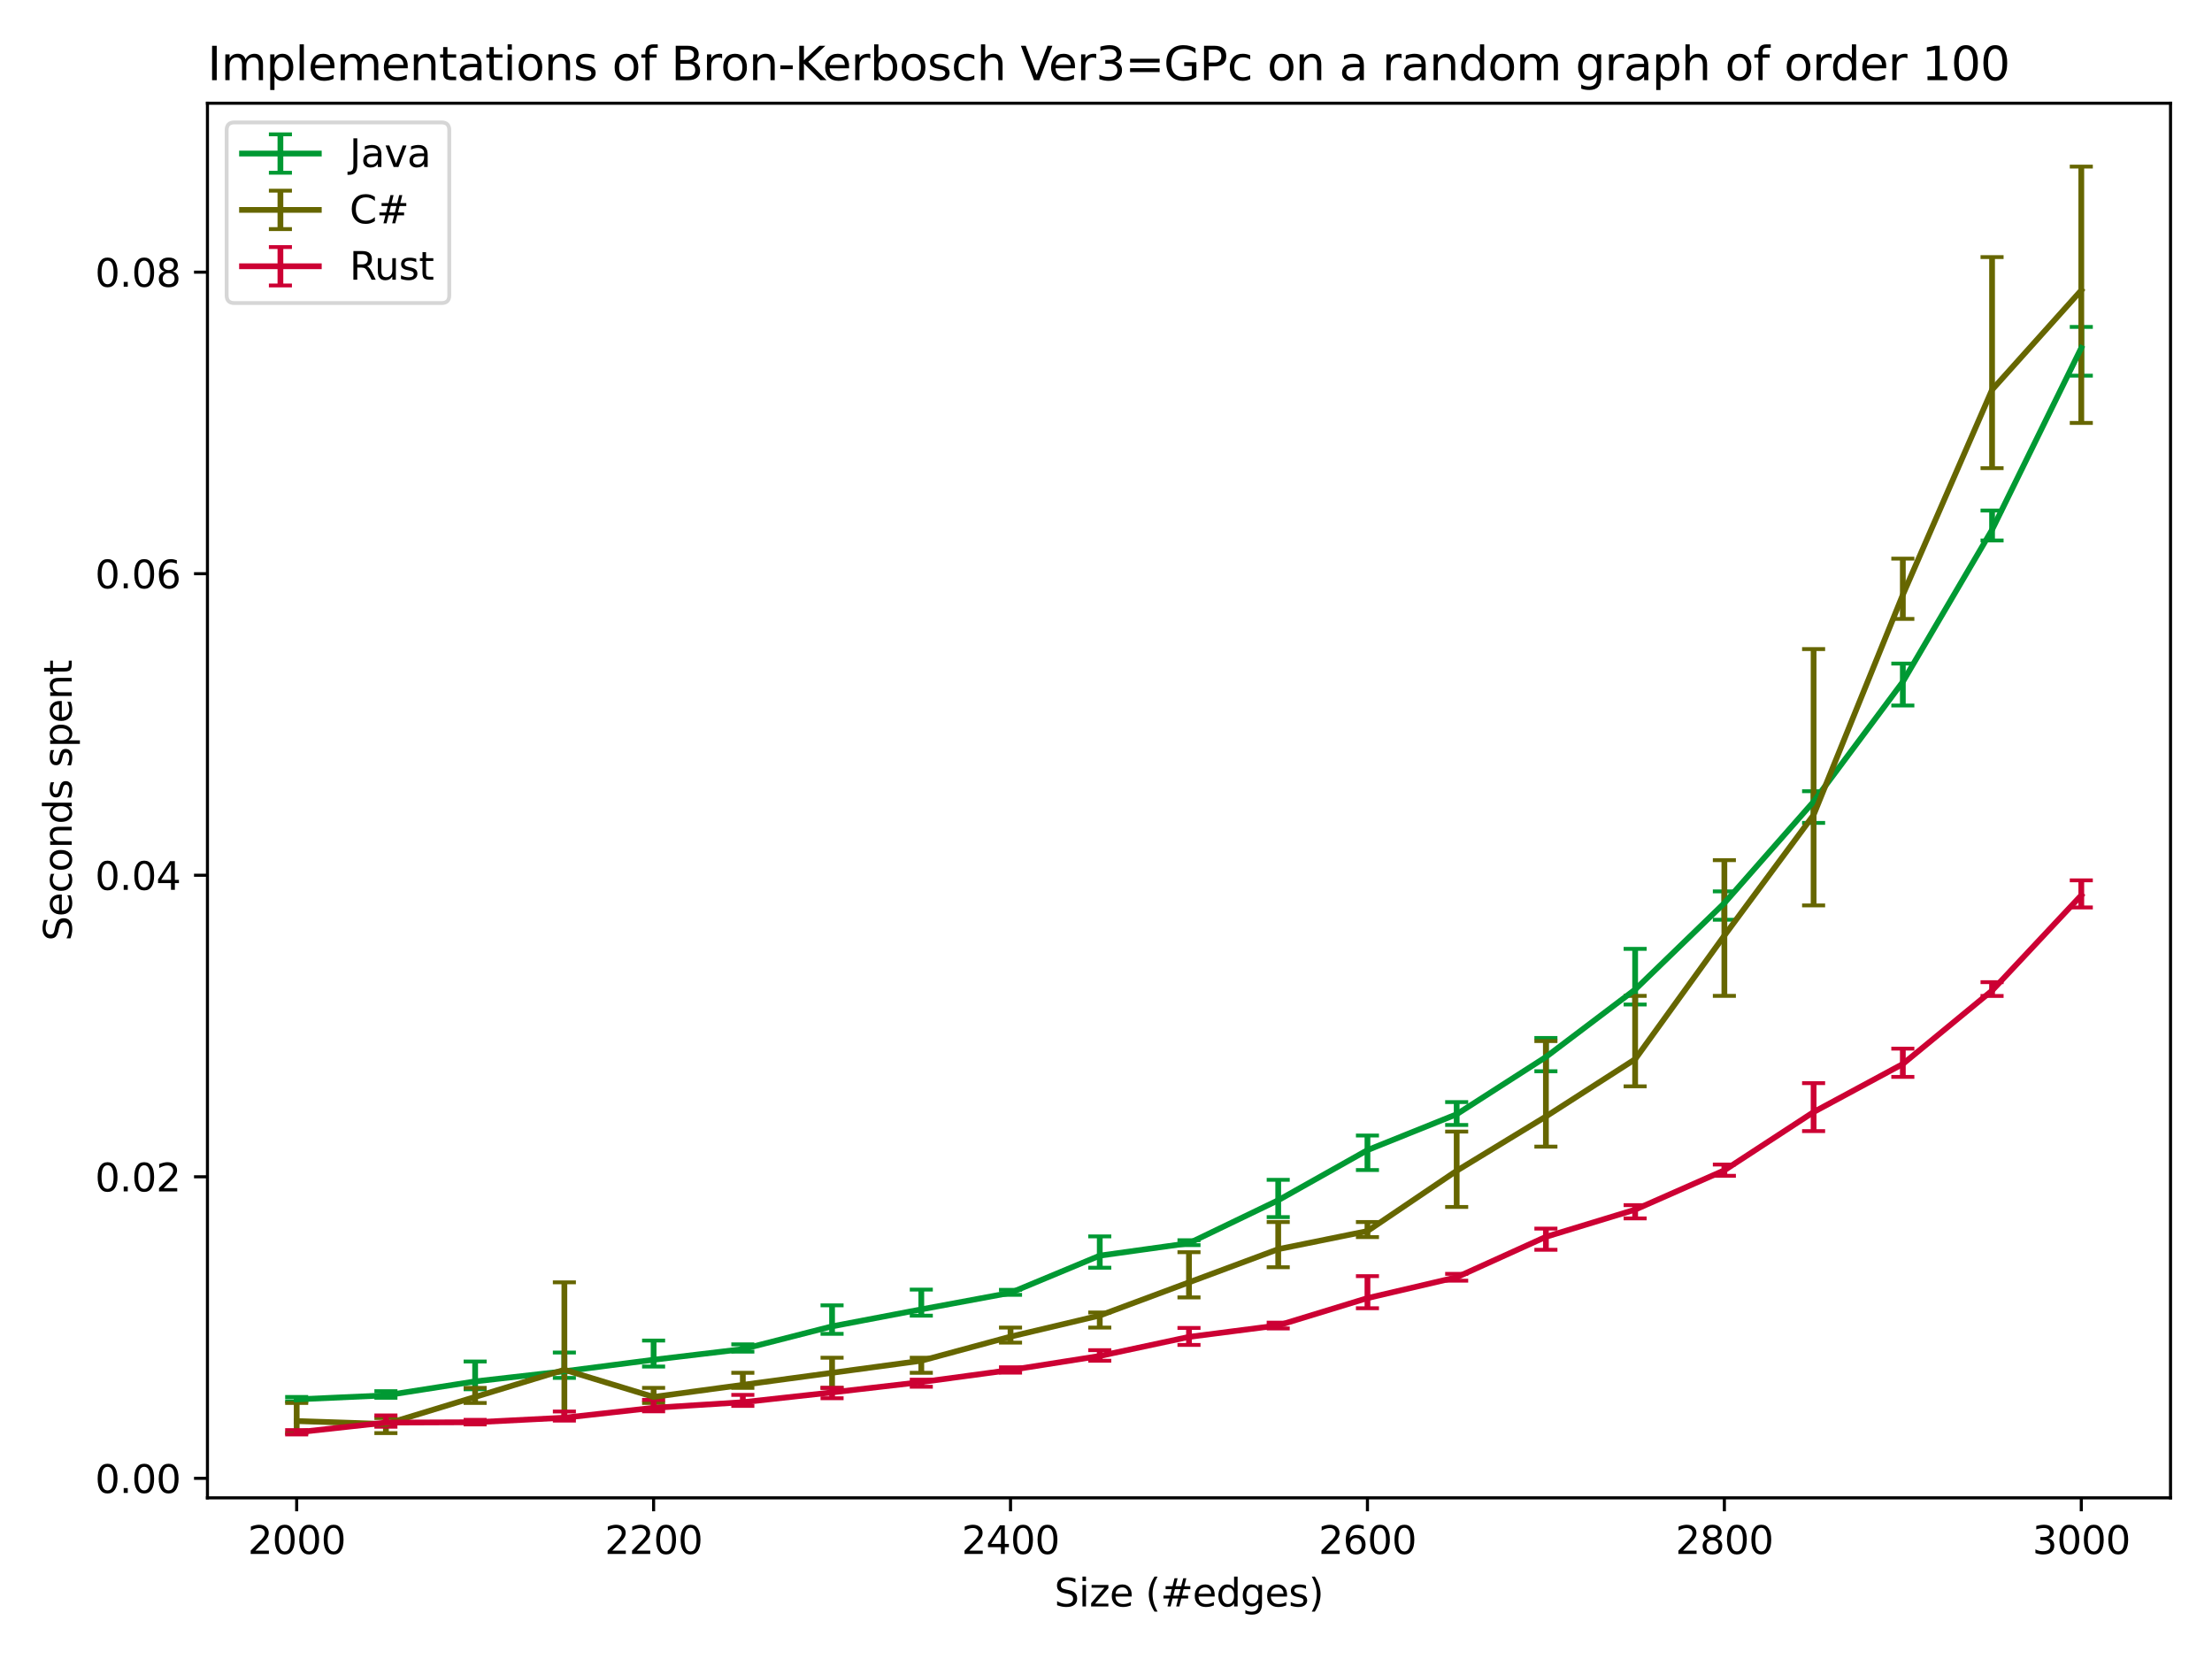 <?xml version="1.0" encoding="utf-8" standalone="no"?>
<!DOCTYPE svg PUBLIC "-//W3C//DTD SVG 1.1//EN"
  "http://www.w3.org/Graphics/SVG/1.1/DTD/svg11.dtd">
<svg xmlns:xlink="http://www.w3.org/1999/xlink" width="576pt" height="432pt" viewBox="0 0 576 432" xmlns="http://www.w3.org/2000/svg" version="1.1">
 <defs>
  <style type="text/css">*{stroke-linejoin: round; stroke-linecap: butt}</style>
 </defs>
 <g id="figure_1">
  <g id="patch_1">
   <path d="M 0 432 
L 576 432 
L 576 0 
L 0 0 
z
" style="fill: #ffffff"/>
  </g>
  <g id="axes_1">
   <g id="patch_2">
    <path d="M 54.02 390.04 
L 565.2 390.04 
L 565.2 26.88 
L 54.02 26.88 
z
" style="fill: #ffffff"/>
   </g>
   <g id="matplotlib.axis_1">
    <g id="xtick_1">
     <g id="line2d_1">
      <defs>
       <path id="m028018aa10" d="M 0 0 
L 0 3.5 
" style="stroke: #000000; stroke-width: 0.8"/>
      </defs>
      <g>
       <use xlink:href="#m028018aa10" x="77.255" y="390.04" style="stroke: #000000; stroke-width: 0.8"/>
      </g>
     </g>
     <g id="text_1">
      <!-- 2000 -->
      <g transform="translate(64.53 404.638)scale(0.1 -0.1)">
       <defs>
        <path id="DejaVuSans-32" d="M 1228 531 
L 3431 531 
L 3431 0 
L 469 0 
L 469 531 
Q 828 903 1448 1529 
Q 2069 2156 2228 2338 
Q 2531 2678 2651 2914 
Q 2772 3150 2772 3378 
Q 2772 3750 2511 3984 
Q 2250 4219 1831 4219 
Q 1534 4219 1204 4116 
Q 875 4013 500 3803 
L 500 4441 
Q 881 4594 1212 4672 
Q 1544 4750 1819 4750 
Q 2544 4750 2975 4387 
Q 3406 4025 3406 3419 
Q 3406 3131 3298 2873 
Q 3191 2616 2906 2266 
Q 2828 2175 2409 1742 
Q 1991 1309 1228 531 
z
" transform="scale(0.016)"/>
        <path id="DejaVuSans-30" d="M 2034 4250 
Q 1547 4250 1301 3770 
Q 1056 3291 1056 2328 
Q 1056 1369 1301 889 
Q 1547 409 2034 409 
Q 2525 409 2770 889 
Q 3016 1369 3016 2328 
Q 3016 3291 2770 3770 
Q 2525 4250 2034 4250 
z
M 2034 4750 
Q 2819 4750 3233 4129 
Q 3647 3509 3647 2328 
Q 3647 1150 3233 529 
Q 2819 -91 2034 -91 
Q 1250 -91 836 529 
Q 422 1150 422 2328 
Q 422 3509 836 4129 
Q 1250 4750 2034 4750 
z
" transform="scale(0.016)"/>
       </defs>
       <use xlink:href="#DejaVuSans-32"/>
       <use xlink:href="#DejaVuSans-30" x="63.623"/>
       <use xlink:href="#DejaVuSans-30" x="127.246"/>
       <use xlink:href="#DejaVuSans-30" x="190.869"/>
      </g>
     </g>
    </g>
    <g id="xtick_2">
     <g id="line2d_2">
      <g>
       <use xlink:href="#m028018aa10" x="170.197" y="390.04" style="stroke: #000000; stroke-width: 0.8"/>
      </g>
     </g>
     <g id="text_2">
      <!-- 2200 -->
      <g transform="translate(157.472 404.638)scale(0.1 -0.1)">
       <use xlink:href="#DejaVuSans-32"/>
       <use xlink:href="#DejaVuSans-32" x="63.623"/>
       <use xlink:href="#DejaVuSans-30" x="127.246"/>
       <use xlink:href="#DejaVuSans-30" x="190.869"/>
      </g>
     </g>
    </g>
    <g id="xtick_3">
     <g id="line2d_3">
      <g>
       <use xlink:href="#m028018aa10" x="263.139" y="390.04" style="stroke: #000000; stroke-width: 0.8"/>
      </g>
     </g>
     <g id="text_3">
      <!-- 2400 -->
      <g transform="translate(250.414 404.638)scale(0.1 -0.1)">
       <defs>
        <path id="DejaVuSans-34" d="M 2419 4116 
L 825 1625 
L 2419 1625 
L 2419 4116 
z
M 2253 4666 
L 3047 4666 
L 3047 1625 
L 3713 1625 
L 3713 1100 
L 3047 1100 
L 3047 0 
L 2419 0 
L 2419 1100 
L 313 1100 
L 313 1709 
L 2253 4666 
z
" transform="scale(0.016)"/>
       </defs>
       <use xlink:href="#DejaVuSans-32"/>
       <use xlink:href="#DejaVuSans-34" x="63.623"/>
       <use xlink:href="#DejaVuSans-30" x="127.246"/>
       <use xlink:href="#DejaVuSans-30" x="190.869"/>
      </g>
     </g>
    </g>
    <g id="xtick_4">
     <g id="line2d_4">
      <g>
       <use xlink:href="#m028018aa10" x="356.081" y="390.04" style="stroke: #000000; stroke-width: 0.8"/>
      </g>
     </g>
     <g id="text_4">
      <!-- 2600 -->
      <g transform="translate(343.356 404.638)scale(0.1 -0.1)">
       <defs>
        <path id="DejaVuSans-36" d="M 2113 2584 
Q 1688 2584 1439 2293 
Q 1191 2003 1191 1497 
Q 1191 994 1439 701 
Q 1688 409 2113 409 
Q 2538 409 2786 701 
Q 3034 994 3034 1497 
Q 3034 2003 2786 2293 
Q 2538 2584 2113 2584 
z
M 3366 4563 
L 3366 3988 
Q 3128 4100 2886 4159 
Q 2644 4219 2406 4219 
Q 1781 4219 1451 3797 
Q 1122 3375 1075 2522 
Q 1259 2794 1537 2939 
Q 1816 3084 2150 3084 
Q 2853 3084 3261 2657 
Q 3669 2231 3669 1497 
Q 3669 778 3244 343 
Q 2819 -91 2113 -91 
Q 1303 -91 875 529 
Q 447 1150 447 2328 
Q 447 3434 972 4092 
Q 1497 4750 2381 4750 
Q 2619 4750 2861 4703 
Q 3103 4656 3366 4563 
z
" transform="scale(0.016)"/>
       </defs>
       <use xlink:href="#DejaVuSans-32"/>
       <use xlink:href="#DejaVuSans-36" x="63.623"/>
       <use xlink:href="#DejaVuSans-30" x="127.246"/>
       <use xlink:href="#DejaVuSans-30" x="190.869"/>
      </g>
     </g>
    </g>
    <g id="xtick_5">
     <g id="line2d_5">
      <g>
       <use xlink:href="#m028018aa10" x="449.023" y="390.04" style="stroke: #000000; stroke-width: 0.8"/>
      </g>
     </g>
     <g id="text_5">
      <!-- 2800 -->
      <g transform="translate(436.298 404.638)scale(0.1 -0.1)">
       <defs>
        <path id="DejaVuSans-38" d="M 2034 2216 
Q 1584 2216 1326 1975 
Q 1069 1734 1069 1313 
Q 1069 891 1326 650 
Q 1584 409 2034 409 
Q 2484 409 2743 651 
Q 3003 894 3003 1313 
Q 3003 1734 2745 1975 
Q 2488 2216 2034 2216 
z
M 1403 2484 
Q 997 2584 770 2862 
Q 544 3141 544 3541 
Q 544 4100 942 4425 
Q 1341 4750 2034 4750 
Q 2731 4750 3128 4425 
Q 3525 4100 3525 3541 
Q 3525 3141 3298 2862 
Q 3072 2584 2669 2484 
Q 3125 2378 3379 2068 
Q 3634 1759 3634 1313 
Q 3634 634 3220 271 
Q 2806 -91 2034 -91 
Q 1263 -91 848 271 
Q 434 634 434 1313 
Q 434 1759 690 2068 
Q 947 2378 1403 2484 
z
M 1172 3481 
Q 1172 3119 1398 2916 
Q 1625 2713 2034 2713 
Q 2441 2713 2670 2916 
Q 2900 3119 2900 3481 
Q 2900 3844 2670 4047 
Q 2441 4250 2034 4250 
Q 1625 4250 1398 4047 
Q 1172 3844 1172 3481 
z
" transform="scale(0.016)"/>
       </defs>
       <use xlink:href="#DejaVuSans-32"/>
       <use xlink:href="#DejaVuSans-38" x="63.623"/>
       <use xlink:href="#DejaVuSans-30" x="127.246"/>
       <use xlink:href="#DejaVuSans-30" x="190.869"/>
      </g>
     </g>
    </g>
    <g id="xtick_6">
     <g id="line2d_6">
      <g>
       <use xlink:href="#m028018aa10" x="541.965" y="390.04" style="stroke: #000000; stroke-width: 0.8"/>
      </g>
     </g>
     <g id="text_6">
      <!-- 3000 -->
      <g transform="translate(529.24 404.638)scale(0.1 -0.1)">
       <defs>
        <path id="DejaVuSans-33" d="M 2597 2516 
Q 3050 2419 3304 2112 
Q 3559 1806 3559 1356 
Q 3559 666 3084 287 
Q 2609 -91 1734 -91 
Q 1441 -91 1130 -33 
Q 819 25 488 141 
L 488 750 
Q 750 597 1062 519 
Q 1375 441 1716 441 
Q 2309 441 2620 675 
Q 2931 909 2931 1356 
Q 2931 1769 2642 2001 
Q 2353 2234 1838 2234 
L 1294 2234 
L 1294 2753 
L 1863 2753 
Q 2328 2753 2575 2939 
Q 2822 3125 2822 3475 
Q 2822 3834 2567 4026 
Q 2313 4219 1838 4219 
Q 1578 4219 1281 4162 
Q 984 4106 628 3988 
L 628 4550 
Q 988 4650 1302 4700 
Q 1616 4750 1894 4750 
Q 2613 4750 3031 4423 
Q 3450 4097 3450 3541 
Q 3450 3153 3228 2886 
Q 3006 2619 2597 2516 
z
" transform="scale(0.016)"/>
       </defs>
       <use xlink:href="#DejaVuSans-33"/>
       <use xlink:href="#DejaVuSans-30" x="63.623"/>
       <use xlink:href="#DejaVuSans-30" x="127.246"/>
       <use xlink:href="#DejaVuSans-30" x="190.869"/>
      </g>
     </g>
    </g>
    <g id="text_7">
     <!-- Size (#edges) -->
     <g transform="translate(274.559 418.317)scale(0.1 -0.1)">
      <defs>
       <path id="DejaVuSans-53" d="M 3425 4513 
L 3425 3897 
Q 3066 4069 2747 4153 
Q 2428 4238 2131 4238 
Q 1616 4238 1336 4038 
Q 1056 3838 1056 3469 
Q 1056 3159 1242 3001 
Q 1428 2844 1947 2747 
L 2328 2669 
Q 3034 2534 3370 2195 
Q 3706 1856 3706 1288 
Q 3706 609 3251 259 
Q 2797 -91 1919 -91 
Q 1588 -91 1214 -16 
Q 841 59 441 206 
L 441 856 
Q 825 641 1194 531 
Q 1563 422 1919 422 
Q 2459 422 2753 634 
Q 3047 847 3047 1241 
Q 3047 1584 2836 1778 
Q 2625 1972 2144 2069 
L 1759 2144 
Q 1053 2284 737 2584 
Q 422 2884 422 3419 
Q 422 4038 858 4394 
Q 1294 4750 2059 4750 
Q 2388 4750 2728 4690 
Q 3069 4631 3425 4513 
z
" transform="scale(0.016)"/>
       <path id="DejaVuSans-69" d="M 603 3500 
L 1178 3500 
L 1178 0 
L 603 0 
L 603 3500 
z
M 603 4863 
L 1178 4863 
L 1178 4134 
L 603 4134 
L 603 4863 
z
" transform="scale(0.016)"/>
       <path id="DejaVuSans-7a" d="M 353 3500 
L 3084 3500 
L 3084 2975 
L 922 459 
L 3084 459 
L 3084 0 
L 275 0 
L 275 525 
L 2438 3041 
L 353 3041 
L 353 3500 
z
" transform="scale(0.016)"/>
       <path id="DejaVuSans-65" d="M 3597 1894 
L 3597 1613 
L 953 1613 
Q 991 1019 1311 708 
Q 1631 397 2203 397 
Q 2534 397 2845 478 
Q 3156 559 3463 722 
L 3463 178 
Q 3153 47 2828 -22 
Q 2503 -91 2169 -91 
Q 1331 -91 842 396 
Q 353 884 353 1716 
Q 353 2575 817 3079 
Q 1281 3584 2069 3584 
Q 2775 3584 3186 3129 
Q 3597 2675 3597 1894 
z
M 3022 2063 
Q 3016 2534 2758 2815 
Q 2500 3097 2075 3097 
Q 1594 3097 1305 2825 
Q 1016 2553 972 2059 
L 3022 2063 
z
" transform="scale(0.016)"/>
       <path id="DejaVuSans-20" transform="scale(0.016)"/>
       <path id="DejaVuSans-28" d="M 1984 4856 
Q 1566 4138 1362 3434 
Q 1159 2731 1159 2009 
Q 1159 1288 1364 580 
Q 1569 -128 1984 -844 
L 1484 -844 
Q 1016 -109 783 600 
Q 550 1309 550 2009 
Q 550 2706 781 3412 
Q 1013 4119 1484 4856 
L 1984 4856 
z
" transform="scale(0.016)"/>
       <path id="DejaVuSans-23" d="M 3272 2816 
L 2363 2816 
L 2100 1772 
L 3016 1772 
L 3272 2816 
z
M 2803 4594 
L 2478 3297 
L 3391 3297 
L 3719 4594 
L 4219 4594 
L 3897 3297 
L 4872 3297 
L 4872 2816 
L 3775 2816 
L 3519 1772 
L 4513 1772 
L 4513 1294 
L 3397 1294 
L 3072 0 
L 2572 0 
L 2894 1294 
L 1978 1294 
L 1656 0 
L 1153 0 
L 1478 1294 
L 494 1294 
L 494 1772 
L 1594 1772 
L 1856 2816 
L 850 2816 
L 850 3297 
L 1978 3297 
L 2297 4594 
L 2803 4594 
z
" transform="scale(0.016)"/>
       <path id="DejaVuSans-64" d="M 2906 2969 
L 2906 4863 
L 3481 4863 
L 3481 0 
L 2906 0 
L 2906 525 
Q 2725 213 2448 61 
Q 2172 -91 1784 -91 
Q 1150 -91 751 415 
Q 353 922 353 1747 
Q 353 2572 751 3078 
Q 1150 3584 1784 3584 
Q 2172 3584 2448 3432 
Q 2725 3281 2906 2969 
z
M 947 1747 
Q 947 1113 1208 752 
Q 1469 391 1925 391 
Q 2381 391 2643 752 
Q 2906 1113 2906 1747 
Q 2906 2381 2643 2742 
Q 2381 3103 1925 3103 
Q 1469 3103 1208 2742 
Q 947 2381 947 1747 
z
" transform="scale(0.016)"/>
       <path id="DejaVuSans-67" d="M 2906 1791 
Q 2906 2416 2648 2759 
Q 2391 3103 1925 3103 
Q 1463 3103 1205 2759 
Q 947 2416 947 1791 
Q 947 1169 1205 825 
Q 1463 481 1925 481 
Q 2391 481 2648 825 
Q 2906 1169 2906 1791 
z
M 3481 434 
Q 3481 -459 3084 -895 
Q 2688 -1331 1869 -1331 
Q 1566 -1331 1297 -1286 
Q 1028 -1241 775 -1147 
L 775 -588 
Q 1028 -725 1275 -790 
Q 1522 -856 1778 -856 
Q 2344 -856 2625 -561 
Q 2906 -266 2906 331 
L 2906 616 
Q 2728 306 2450 153 
Q 2172 0 1784 0 
Q 1141 0 747 490 
Q 353 981 353 1791 
Q 353 2603 747 3093 
Q 1141 3584 1784 3584 
Q 2172 3584 2450 3431 
Q 2728 3278 2906 2969 
L 2906 3500 
L 3481 3500 
L 3481 434 
z
" transform="scale(0.016)"/>
       <path id="DejaVuSans-73" d="M 2834 3397 
L 2834 2853 
Q 2591 2978 2328 3040 
Q 2066 3103 1784 3103 
Q 1356 3103 1142 2972 
Q 928 2841 928 2578 
Q 928 2378 1081 2264 
Q 1234 2150 1697 2047 
L 1894 2003 
Q 2506 1872 2764 1633 
Q 3022 1394 3022 966 
Q 3022 478 2636 193 
Q 2250 -91 1575 -91 
Q 1294 -91 989 -36 
Q 684 19 347 128 
L 347 722 
Q 666 556 975 473 
Q 1284 391 1588 391 
Q 1994 391 2212 530 
Q 2431 669 2431 922 
Q 2431 1156 2273 1281 
Q 2116 1406 1581 1522 
L 1381 1569 
Q 847 1681 609 1914 
Q 372 2147 372 2553 
Q 372 3047 722 3315 
Q 1072 3584 1716 3584 
Q 2034 3584 2315 3537 
Q 2597 3491 2834 3397 
z
" transform="scale(0.016)"/>
       <path id="DejaVuSans-29" d="M 513 4856 
L 1013 4856 
Q 1481 4119 1714 3412 
Q 1947 2706 1947 2009 
Q 1947 1309 1714 600 
Q 1481 -109 1013 -844 
L 513 -844 
Q 928 -128 1133 580 
Q 1338 1288 1338 2009 
Q 1338 2731 1133 3434 
Q 928 4138 513 4856 
z
" transform="scale(0.016)"/>
      </defs>
      <use xlink:href="#DejaVuSans-53"/>
      <use xlink:href="#DejaVuSans-69" x="63.477"/>
      <use xlink:href="#DejaVuSans-7a" x="91.26"/>
      <use xlink:href="#DejaVuSans-65" x="143.75"/>
      <use xlink:href="#DejaVuSans-20" x="205.273"/>
      <use xlink:href="#DejaVuSans-28" x="237.061"/>
      <use xlink:href="#DejaVuSans-23" x="276.074"/>
      <use xlink:href="#DejaVuSans-65" x="359.863"/>
      <use xlink:href="#DejaVuSans-64" x="421.387"/>
      <use xlink:href="#DejaVuSans-67" x="484.863"/>
      <use xlink:href="#DejaVuSans-65" x="548.34"/>
      <use xlink:href="#DejaVuSans-73" x="609.863"/>
      <use xlink:href="#DejaVuSans-29" x="661.963"/>
     </g>
    </g>
   </g>
   <g id="matplotlib.axis_2">
    <g id="ytick_1">
     <g id="line2d_7">
      <defs>
       <path id="m628c0c5fee" d="M 0 0 
L -3.5 0 
" style="stroke: #000000; stroke-width: 0.8"/>
      </defs>
      <g>
       <use xlink:href="#m628c0c5fee" x="54.02" y="384.957" style="stroke: #000000; stroke-width: 0.8"/>
      </g>
     </g>
     <g id="text_8">
      <!-- 0.00 -->
      <g transform="translate(24.754 388.756)scale(0.1 -0.1)">
       <defs>
        <path id="DejaVuSans-2e" d="M 684 794 
L 1344 794 
L 1344 0 
L 684 0 
L 684 794 
z
" transform="scale(0.016)"/>
       </defs>
       <use xlink:href="#DejaVuSans-30"/>
       <use xlink:href="#DejaVuSans-2e" x="63.623"/>
       <use xlink:href="#DejaVuSans-30" x="95.41"/>
       <use xlink:href="#DejaVuSans-30" x="159.033"/>
      </g>
     </g>
    </g>
    <g id="ytick_2">
     <g id="line2d_8">
      <g>
       <use xlink:href="#m628c0c5fee" x="54.02" y="306.435" style="stroke: #000000; stroke-width: 0.8"/>
      </g>
     </g>
     <g id="text_9">
      <!-- 0.02 -->
      <g transform="translate(24.754 310.234)scale(0.1 -0.1)">
       <use xlink:href="#DejaVuSans-30"/>
       <use xlink:href="#DejaVuSans-2e" x="63.623"/>
       <use xlink:href="#DejaVuSans-30" x="95.41"/>
       <use xlink:href="#DejaVuSans-32" x="159.033"/>
      </g>
     </g>
    </g>
    <g id="ytick_3">
     <g id="line2d_9">
      <g>
       <use xlink:href="#m628c0c5fee" x="54.02" y="227.913" style="stroke: #000000; stroke-width: 0.8"/>
      </g>
     </g>
     <g id="text_10">
      <!-- 0.04 -->
      <g transform="translate(24.754 231.713)scale(0.1 -0.1)">
       <use xlink:href="#DejaVuSans-30"/>
       <use xlink:href="#DejaVuSans-2e" x="63.623"/>
       <use xlink:href="#DejaVuSans-30" x="95.41"/>
       <use xlink:href="#DejaVuSans-34" x="159.033"/>
      </g>
     </g>
    </g>
    <g id="ytick_4">
     <g id="line2d_10">
      <g>
       <use xlink:href="#m628c0c5fee" x="54.02" y="149.392" style="stroke: #000000; stroke-width: 0.8"/>
      </g>
     </g>
     <g id="text_11">
      <!-- 0.06 -->
      <g transform="translate(24.754 153.191)scale(0.1 -0.1)">
       <use xlink:href="#DejaVuSans-30"/>
       <use xlink:href="#DejaVuSans-2e" x="63.623"/>
       <use xlink:href="#DejaVuSans-30" x="95.41"/>
       <use xlink:href="#DejaVuSans-36" x="159.033"/>
      </g>
     </g>
    </g>
    <g id="ytick_5">
     <g id="line2d_11">
      <g>
       <use xlink:href="#m628c0c5fee" x="54.02" y="70.87" style="stroke: #000000; stroke-width: 0.8"/>
      </g>
     </g>
     <g id="text_12">
      <!-- 0.08 -->
      <g transform="translate(24.754 74.669)scale(0.1 -0.1)">
       <use xlink:href="#DejaVuSans-30"/>
       <use xlink:href="#DejaVuSans-2e" x="63.623"/>
       <use xlink:href="#DejaVuSans-30" x="95.41"/>
       <use xlink:href="#DejaVuSans-38" x="159.033"/>
      </g>
     </g>
    </g>
    <g id="text_13">
     <!-- Seconds spent -->
     <g transform="translate(18.675 245.04)rotate(-90)scale(0.1 -0.1)">
      <defs>
       <path id="DejaVuSans-63" d="M 3122 3366 
L 3122 2828 
Q 2878 2963 2633 3030 
Q 2388 3097 2138 3097 
Q 1578 3097 1268 2742 
Q 959 2388 959 1747 
Q 959 1106 1268 751 
Q 1578 397 2138 397 
Q 2388 397 2633 464 
Q 2878 531 3122 666 
L 3122 134 
Q 2881 22 2623 -34 
Q 2366 -91 2075 -91 
Q 1284 -91 818 406 
Q 353 903 353 1747 
Q 353 2603 823 3093 
Q 1294 3584 2113 3584 
Q 2378 3584 2631 3529 
Q 2884 3475 3122 3366 
z
" transform="scale(0.016)"/>
       <path id="DejaVuSans-6f" d="M 1959 3097 
Q 1497 3097 1228 2736 
Q 959 2375 959 1747 
Q 959 1119 1226 758 
Q 1494 397 1959 397 
Q 2419 397 2687 759 
Q 2956 1122 2956 1747 
Q 2956 2369 2687 2733 
Q 2419 3097 1959 3097 
z
M 1959 3584 
Q 2709 3584 3137 3096 
Q 3566 2609 3566 1747 
Q 3566 888 3137 398 
Q 2709 -91 1959 -91 
Q 1206 -91 779 398 
Q 353 888 353 1747 
Q 353 2609 779 3096 
Q 1206 3584 1959 3584 
z
" transform="scale(0.016)"/>
       <path id="DejaVuSans-6e" d="M 3513 2113 
L 3513 0 
L 2938 0 
L 2938 2094 
Q 2938 2591 2744 2837 
Q 2550 3084 2163 3084 
Q 1697 3084 1428 2787 
Q 1159 2491 1159 1978 
L 1159 0 
L 581 0 
L 581 3500 
L 1159 3500 
L 1159 2956 
Q 1366 3272 1645 3428 
Q 1925 3584 2291 3584 
Q 2894 3584 3203 3211 
Q 3513 2838 3513 2113 
z
" transform="scale(0.016)"/>
       <path id="DejaVuSans-70" d="M 1159 525 
L 1159 -1331 
L 581 -1331 
L 581 3500 
L 1159 3500 
L 1159 2969 
Q 1341 3281 1617 3432 
Q 1894 3584 2278 3584 
Q 2916 3584 3314 3078 
Q 3713 2572 3713 1747 
Q 3713 922 3314 415 
Q 2916 -91 2278 -91 
Q 1894 -91 1617 61 
Q 1341 213 1159 525 
z
M 3116 1747 
Q 3116 2381 2855 2742 
Q 2594 3103 2138 3103 
Q 1681 3103 1420 2742 
Q 1159 2381 1159 1747 
Q 1159 1113 1420 752 
Q 1681 391 2138 391 
Q 2594 391 2855 752 
Q 3116 1113 3116 1747 
z
" transform="scale(0.016)"/>
       <path id="DejaVuSans-74" d="M 1172 4494 
L 1172 3500 
L 2356 3500 
L 2356 3053 
L 1172 3053 
L 1172 1153 
Q 1172 725 1289 603 
Q 1406 481 1766 481 
L 2356 481 
L 2356 0 
L 1766 0 
Q 1100 0 847 248 
Q 594 497 594 1153 
L 594 3053 
L 172 3053 
L 172 3500 
L 594 3500 
L 594 4494 
L 1172 4494 
z
" transform="scale(0.016)"/>
      </defs>
      <use xlink:href="#DejaVuSans-53"/>
      <use xlink:href="#DejaVuSans-65" x="63.477"/>
      <use xlink:href="#DejaVuSans-63" x="125"/>
      <use xlink:href="#DejaVuSans-6f" x="179.98"/>
      <use xlink:href="#DejaVuSans-6e" x="241.162"/>
      <use xlink:href="#DejaVuSans-64" x="304.541"/>
      <use xlink:href="#DejaVuSans-73" x="368.018"/>
      <use xlink:href="#DejaVuSans-20" x="420.117"/>
      <use xlink:href="#DejaVuSans-73" x="451.904"/>
      <use xlink:href="#DejaVuSans-70" x="504.004"/>
      <use xlink:href="#DejaVuSans-65" x="567.48"/>
      <use xlink:href="#DejaVuSans-6e" x="629.004"/>
      <use xlink:href="#DejaVuSans-74" x="692.383"/>
     </g>
    </g>
   </g>
   <g id="LineCollection_1">
    <path d="M 77.255 364.863 
L 77.255 363.764 
" clip-path="url(#pe5011f078c)" style="fill: none; stroke: #009933; stroke-width: 1.5"/>
    <path d="M 100.491 363.98 
L 100.491 362.264 
" clip-path="url(#pe5011f078c)" style="fill: none; stroke: #009933; stroke-width: 1.5"/>
    <path d="M 123.726 361.762 
L 123.726 354.526 
" clip-path="url(#pe5011f078c)" style="fill: none; stroke: #009933; stroke-width: 1.5"/>
    <path d="M 146.962 358.801 
L 146.962 352.202 
" clip-path="url(#pe5011f078c)" style="fill: none; stroke: #009933; stroke-width: 1.5"/>
    <path d="M 170.197 355.845 
L 170.197 349.084 
" clip-path="url(#pe5011f078c)" style="fill: none; stroke: #009933; stroke-width: 1.5"/>
    <path d="M 193.433 351.962 
L 193.433 350.07 
" clip-path="url(#pe5011f078c)" style="fill: none; stroke: #009933; stroke-width: 1.5"/>
    <path d="M 216.668 347.329 
L 216.668 339.913 
" clip-path="url(#pe5011f078c)" style="fill: none; stroke: #009933; stroke-width: 1.5"/>
    <path d="M 239.904 342.594 
L 239.904 335.802 
" clip-path="url(#pe5011f078c)" style="fill: none; stroke: #009933; stroke-width: 1.5"/>
    <path d="M 263.139 337.18 
L 263.139 335.869 
" clip-path="url(#pe5011f078c)" style="fill: none; stroke: #009933; stroke-width: 1.5"/>
    <path d="M 286.375 330.105 
L 286.375 321.955 
" clip-path="url(#pe5011f078c)" style="fill: none; stroke: #009933; stroke-width: 1.5"/>
    <path d="M 309.61 324.232 
L 309.61 322.956 
" clip-path="url(#pe5011f078c)" style="fill: none; stroke: #009933; stroke-width: 1.5"/>
    <path d="M 332.845 316.933 
L 332.845 307.228 
" clip-path="url(#pe5011f078c)" style="fill: none; stroke: #009933; stroke-width: 1.5"/>
    <path d="M 356.081 304.672 
L 356.081 295.682 
" clip-path="url(#pe5011f078c)" style="fill: none; stroke: #009933; stroke-width: 1.5"/>
    <path d="M 379.316 292.941 
L 379.316 286.977 
" clip-path="url(#pe5011f078c)" style="fill: none; stroke: #009933; stroke-width: 1.5"/>
    <path d="M 402.552 278.953 
L 402.552 270.284 
" clip-path="url(#pe5011f078c)" style="fill: none; stroke: #009933; stroke-width: 1.5"/>
    <path d="M 425.787 261.576 
L 425.787 247.081 
" clip-path="url(#pe5011f078c)" style="fill: none; stroke: #009933; stroke-width: 1.5"/>
    <path d="M 449.023 239.495 
L 449.023 232.11 
" clip-path="url(#pe5011f078c)" style="fill: none; stroke: #009933; stroke-width: 1.5"/>
    <path d="M 472.258 214.274 
L 472.258 206.037 
" clip-path="url(#pe5011f078c)" style="fill: none; stroke: #009933; stroke-width: 1.5"/>
    <path d="M 495.494 183.71 
L 495.494 172.787 
" clip-path="url(#pe5011f078c)" style="fill: none; stroke: #009933; stroke-width: 1.5"/>
    <path d="M 518.729 140.739 
L 518.729 132.941 
" clip-path="url(#pe5011f078c)" style="fill: none; stroke: #009933; stroke-width: 1.5"/>
    <path d="M 541.965 97.819 
L 541.965 85.137 
" clip-path="url(#pe5011f078c)" style="fill: none; stroke: #009933; stroke-width: 1.5"/>
   </g>
   <g id="line2d_12">
    <defs>
     <path id="mf23b5168a7" d="M 3 0 
L -3 -0 
" style="stroke: #009933"/>
    </defs>
    <g clip-path="url(#pe5011f078c)">
     <use xlink:href="#mf23b5168a7" x="77.255" y="364.863" style="fill: #009933; stroke: #009933"/>
     <use xlink:href="#mf23b5168a7" x="100.491" y="363.98" style="fill: #009933; stroke: #009933"/>
     <use xlink:href="#mf23b5168a7" x="123.726" y="361.762" style="fill: #009933; stroke: #009933"/>
     <use xlink:href="#mf23b5168a7" x="146.962" y="358.801" style="fill: #009933; stroke: #009933"/>
     <use xlink:href="#mf23b5168a7" x="170.197" y="355.845" style="fill: #009933; stroke: #009933"/>
     <use xlink:href="#mf23b5168a7" x="193.433" y="351.962" style="fill: #009933; stroke: #009933"/>
     <use xlink:href="#mf23b5168a7" x="216.668" y="347.329" style="fill: #009933; stroke: #009933"/>
     <use xlink:href="#mf23b5168a7" x="239.904" y="342.594" style="fill: #009933; stroke: #009933"/>
     <use xlink:href="#mf23b5168a7" x="263.139" y="337.18" style="fill: #009933; stroke: #009933"/>
     <use xlink:href="#mf23b5168a7" x="286.375" y="330.105" style="fill: #009933; stroke: #009933"/>
     <use xlink:href="#mf23b5168a7" x="309.61" y="324.232" style="fill: #009933; stroke: #009933"/>
     <use xlink:href="#mf23b5168a7" x="332.845" y="316.933" style="fill: #009933; stroke: #009933"/>
     <use xlink:href="#mf23b5168a7" x="356.081" y="304.672" style="fill: #009933; stroke: #009933"/>
     <use xlink:href="#mf23b5168a7" x="379.316" y="292.941" style="fill: #009933; stroke: #009933"/>
     <use xlink:href="#mf23b5168a7" x="402.552" y="278.953" style="fill: #009933; stroke: #009933"/>
     <use xlink:href="#mf23b5168a7" x="425.787" y="261.576" style="fill: #009933; stroke: #009933"/>
     <use xlink:href="#mf23b5168a7" x="449.023" y="239.495" style="fill: #009933; stroke: #009933"/>
     <use xlink:href="#mf23b5168a7" x="472.258" y="214.274" style="fill: #009933; stroke: #009933"/>
     <use xlink:href="#mf23b5168a7" x="495.494" y="183.71" style="fill: #009933; stroke: #009933"/>
     <use xlink:href="#mf23b5168a7" x="518.729" y="140.739" style="fill: #009933; stroke: #009933"/>
     <use xlink:href="#mf23b5168a7" x="541.965" y="97.819" style="fill: #009933; stroke: #009933"/>
    </g>
   </g>
   <g id="line2d_13">
    <g clip-path="url(#pe5011f078c)">
     <use xlink:href="#mf23b5168a7" x="77.255" y="363.764" style="fill: #009933; stroke: #009933"/>
     <use xlink:href="#mf23b5168a7" x="100.491" y="362.264" style="fill: #009933; stroke: #009933"/>
     <use xlink:href="#mf23b5168a7" x="123.726" y="354.526" style="fill: #009933; stroke: #009933"/>
     <use xlink:href="#mf23b5168a7" x="146.962" y="352.202" style="fill: #009933; stroke: #009933"/>
     <use xlink:href="#mf23b5168a7" x="170.197" y="349.084" style="fill: #009933; stroke: #009933"/>
     <use xlink:href="#mf23b5168a7" x="193.433" y="350.07" style="fill: #009933; stroke: #009933"/>
     <use xlink:href="#mf23b5168a7" x="216.668" y="339.913" style="fill: #009933; stroke: #009933"/>
     <use xlink:href="#mf23b5168a7" x="239.904" y="335.802" style="fill: #009933; stroke: #009933"/>
     <use xlink:href="#mf23b5168a7" x="263.139" y="335.869" style="fill: #009933; stroke: #009933"/>
     <use xlink:href="#mf23b5168a7" x="286.375" y="321.955" style="fill: #009933; stroke: #009933"/>
     <use xlink:href="#mf23b5168a7" x="309.61" y="322.956" style="fill: #009933; stroke: #009933"/>
     <use xlink:href="#mf23b5168a7" x="332.845" y="307.228" style="fill: #009933; stroke: #009933"/>
     <use xlink:href="#mf23b5168a7" x="356.081" y="295.682" style="fill: #009933; stroke: #009933"/>
     <use xlink:href="#mf23b5168a7" x="379.316" y="286.977" style="fill: #009933; stroke: #009933"/>
     <use xlink:href="#mf23b5168a7" x="402.552" y="270.284" style="fill: #009933; stroke: #009933"/>
     <use xlink:href="#mf23b5168a7" x="425.787" y="247.081" style="fill: #009933; stroke: #009933"/>
     <use xlink:href="#mf23b5168a7" x="449.023" y="232.11" style="fill: #009933; stroke: #009933"/>
     <use xlink:href="#mf23b5168a7" x="472.258" y="206.037" style="fill: #009933; stroke: #009933"/>
     <use xlink:href="#mf23b5168a7" x="495.494" y="172.787" style="fill: #009933; stroke: #009933"/>
     <use xlink:href="#mf23b5168a7" x="518.729" y="132.941" style="fill: #009933; stroke: #009933"/>
     <use xlink:href="#mf23b5168a7" x="541.965" y="85.137" style="fill: #009933; stroke: #009933"/>
    </g>
   </g>
   <g id="LineCollection_2">
    <path d="M 77.255 373.179 
L 77.255 365.326 
" clip-path="url(#pe5011f078c)" style="fill: none; stroke: #666600; stroke-width: 1.5"/>
    <path d="M 100.491 373.179 
L 100.491 369.253 
" clip-path="url(#pe5011f078c)" style="fill: none; stroke: #666600; stroke-width: 1.5"/>
    <path d="M 123.726 365.326 
L 123.726 361.4 
" clip-path="url(#pe5011f078c)" style="fill: none; stroke: #666600; stroke-width: 1.5"/>
    <path d="M 146.962 369.253 
L 146.962 333.918 
" clip-path="url(#pe5011f078c)" style="fill: none; stroke: #666600; stroke-width: 1.5"/>
    <path d="M 170.197 365.326 
L 170.197 361.4 
" clip-path="url(#pe5011f078c)" style="fill: none; stroke: #666600; stroke-width: 1.5"/>
    <path d="M 193.433 361.4 
L 193.433 357.474 
" clip-path="url(#pe5011f078c)" style="fill: none; stroke: #666600; stroke-width: 1.5"/>
    <path d="M 216.668 361.4 
L 216.668 353.548 
" clip-path="url(#pe5011f078c)" style="fill: none; stroke: #666600; stroke-width: 1.5"/>
    <path d="M 239.904 357.474 
L 239.904 353.548 
" clip-path="url(#pe5011f078c)" style="fill: none; stroke: #666600; stroke-width: 1.5"/>
    <path d="M 263.139 349.622 
L 263.139 345.696 
" clip-path="url(#pe5011f078c)" style="fill: none; stroke: #666600; stroke-width: 1.5"/>
    <path d="M 286.375 345.696 
L 286.375 341.77 
" clip-path="url(#pe5011f078c)" style="fill: none; stroke: #666600; stroke-width: 1.5"/>
    <path d="M 309.61 337.844 
L 309.61 326.066 
" clip-path="url(#pe5011f078c)" style="fill: none; stroke: #666600; stroke-width: 1.5"/>
    <path d="M 332.845 329.992 
L 332.845 318.213 
" clip-path="url(#pe5011f078c)" style="fill: none; stroke: #666600; stroke-width: 1.5"/>
    <path d="M 356.081 322.139 
L 356.081 318.213 
" clip-path="url(#pe5011f078c)" style="fill: none; stroke: #666600; stroke-width: 1.5"/>
    <path d="M 379.316 314.287 
L 379.316 294.657 
" clip-path="url(#pe5011f078c)" style="fill: none; stroke: #666600; stroke-width: 1.5"/>
    <path d="M 402.552 298.583 
L 402.552 271.1 
" clip-path="url(#pe5011f078c)" style="fill: none; stroke: #666600; stroke-width: 1.5"/>
    <path d="M 425.787 282.879 
L 425.787 259.322 
" clip-path="url(#pe5011f078c)" style="fill: none; stroke: #666600; stroke-width: 1.5"/>
    <path d="M 449.023 259.322 
L 449.023 223.987 
" clip-path="url(#pe5011f078c)" style="fill: none; stroke: #666600; stroke-width: 1.5"/>
    <path d="M 472.258 235.766 
L 472.258 169.022 
" clip-path="url(#pe5011f078c)" style="fill: none; stroke: #666600; stroke-width: 1.5"/>
    <path d="M 495.494 161.17 
L 495.494 145.466 
" clip-path="url(#pe5011f078c)" style="fill: none; stroke: #666600; stroke-width: 1.5"/>
    <path d="M 518.729 121.909 
L 518.729 66.944 
" clip-path="url(#pe5011f078c)" style="fill: none; stroke: #666600; stroke-width: 1.5"/>
    <path d="M 541.965 110.131 
L 541.965 43.387 
" clip-path="url(#pe5011f078c)" style="fill: none; stroke: #666600; stroke-width: 1.5"/>
   </g>
   <g id="line2d_14">
    <defs>
     <path id="mff971aba8f" d="M 3 0 
L -3 -0 
" style="stroke: #666600"/>
    </defs>
    <g clip-path="url(#pe5011f078c)">
     <use xlink:href="#mff971aba8f" x="77.255" y="373.179" style="fill: #666600; stroke: #666600"/>
     <use xlink:href="#mff971aba8f" x="100.491" y="373.179" style="fill: #666600; stroke: #666600"/>
     <use xlink:href="#mff971aba8f" x="123.726" y="365.326" style="fill: #666600; stroke: #666600"/>
     <use xlink:href="#mff971aba8f" x="146.962" y="369.253" style="fill: #666600; stroke: #666600"/>
     <use xlink:href="#mff971aba8f" x="170.197" y="365.326" style="fill: #666600; stroke: #666600"/>
     <use xlink:href="#mff971aba8f" x="193.433" y="361.4" style="fill: #666600; stroke: #666600"/>
     <use xlink:href="#mff971aba8f" x="216.668" y="361.4" style="fill: #666600; stroke: #666600"/>
     <use xlink:href="#mff971aba8f" x="239.904" y="357.474" style="fill: #666600; stroke: #666600"/>
     <use xlink:href="#mff971aba8f" x="263.139" y="349.622" style="fill: #666600; stroke: #666600"/>
     <use xlink:href="#mff971aba8f" x="286.375" y="345.696" style="fill: #666600; stroke: #666600"/>
     <use xlink:href="#mff971aba8f" x="309.61" y="337.844" style="fill: #666600; stroke: #666600"/>
     <use xlink:href="#mff971aba8f" x="332.845" y="329.992" style="fill: #666600; stroke: #666600"/>
     <use xlink:href="#mff971aba8f" x="356.081" y="322.139" style="fill: #666600; stroke: #666600"/>
     <use xlink:href="#mff971aba8f" x="379.316" y="314.287" style="fill: #666600; stroke: #666600"/>
     <use xlink:href="#mff971aba8f" x="402.552" y="298.583" style="fill: #666600; stroke: #666600"/>
     <use xlink:href="#mff971aba8f" x="425.787" y="282.879" style="fill: #666600; stroke: #666600"/>
     <use xlink:href="#mff971aba8f" x="449.023" y="259.322" style="fill: #666600; stroke: #666600"/>
     <use xlink:href="#mff971aba8f" x="472.258" y="235.766" style="fill: #666600; stroke: #666600"/>
     <use xlink:href="#mff971aba8f" x="495.494" y="161.17" style="fill: #666600; stroke: #666600"/>
     <use xlink:href="#mff971aba8f" x="518.729" y="121.909" style="fill: #666600; stroke: #666600"/>
     <use xlink:href="#mff971aba8f" x="541.965" y="110.131" style="fill: #666600; stroke: #666600"/>
    </g>
   </g>
   <g id="line2d_15">
    <g clip-path="url(#pe5011f078c)">
     <use xlink:href="#mff971aba8f" x="77.255" y="365.326" style="fill: #666600; stroke: #666600"/>
     <use xlink:href="#mff971aba8f" x="100.491" y="369.253" style="fill: #666600; stroke: #666600"/>
     <use xlink:href="#mff971aba8f" x="123.726" y="361.4" style="fill: #666600; stroke: #666600"/>
     <use xlink:href="#mff971aba8f" x="146.962" y="333.918" style="fill: #666600; stroke: #666600"/>
     <use xlink:href="#mff971aba8f" x="170.197" y="361.4" style="fill: #666600; stroke: #666600"/>
     <use xlink:href="#mff971aba8f" x="193.433" y="357.474" style="fill: #666600; stroke: #666600"/>
     <use xlink:href="#mff971aba8f" x="216.668" y="353.548" style="fill: #666600; stroke: #666600"/>
     <use xlink:href="#mff971aba8f" x="239.904" y="353.548" style="fill: #666600; stroke: #666600"/>
     <use xlink:href="#mff971aba8f" x="263.139" y="345.696" style="fill: #666600; stroke: #666600"/>
     <use xlink:href="#mff971aba8f" x="286.375" y="341.77" style="fill: #666600; stroke: #666600"/>
     <use xlink:href="#mff971aba8f" x="309.61" y="326.066" style="fill: #666600; stroke: #666600"/>
     <use xlink:href="#mff971aba8f" x="332.845" y="318.213" style="fill: #666600; stroke: #666600"/>
     <use xlink:href="#mff971aba8f" x="356.081" y="318.213" style="fill: #666600; stroke: #666600"/>
     <use xlink:href="#mff971aba8f" x="379.316" y="294.657" style="fill: #666600; stroke: #666600"/>
     <use xlink:href="#mff971aba8f" x="402.552" y="271.1" style="fill: #666600; stroke: #666600"/>
     <use xlink:href="#mff971aba8f" x="425.787" y="259.322" style="fill: #666600; stroke: #666600"/>
     <use xlink:href="#mff971aba8f" x="449.023" y="223.987" style="fill: #666600; stroke: #666600"/>
     <use xlink:href="#mff971aba8f" x="472.258" y="169.022" style="fill: #666600; stroke: #666600"/>
     <use xlink:href="#mff971aba8f" x="495.494" y="145.466" style="fill: #666600; stroke: #666600"/>
     <use xlink:href="#mff971aba8f" x="518.729" y="66.944" style="fill: #666600; stroke: #666600"/>
     <use xlink:href="#mff971aba8f" x="541.965" y="43.387" style="fill: #666600; stroke: #666600"/>
    </g>
   </g>
   <g id="LineCollection_3">
    <path d="M 77.255 373.533 
L 77.255 372.397 
" clip-path="url(#pe5011f078c)" style="fill: none; stroke: #cc0033; stroke-width: 1.5"/>
    <path d="M 100.491 371.521 
L 100.491 368.58 
" clip-path="url(#pe5011f078c)" style="fill: none; stroke: #cc0033; stroke-width: 1.5"/>
    <path d="M 123.726 370.925 
L 123.726 369.73 
" clip-path="url(#pe5011f078c)" style="fill: none; stroke: #cc0033; stroke-width: 1.5"/>
    <path d="M 146.962 369.92 
L 146.962 367.555 
" clip-path="url(#pe5011f078c)" style="fill: none; stroke: #cc0033; stroke-width: 1.5"/>
    <path d="M 170.197 367.511 
L 170.197 364.511 
" clip-path="url(#pe5011f078c)" style="fill: none; stroke: #cc0033; stroke-width: 1.5"/>
    <path d="M 193.433 366.102 
L 193.433 363.228 
" clip-path="url(#pe5011f078c)" style="fill: none; stroke: #cc0033; stroke-width: 1.5"/>
    <path d="M 216.668 364.097 
L 216.668 361.396 
" clip-path="url(#pe5011f078c)" style="fill: none; stroke: #cc0033; stroke-width: 1.5"/>
    <path d="M 239.904 361.102 
L 239.904 359.269 
" clip-path="url(#pe5011f078c)" style="fill: none; stroke: #cc0033; stroke-width: 1.5"/>
    <path d="M 263.139 357.435 
L 263.139 356.038 
" clip-path="url(#pe5011f078c)" style="fill: none; stroke: #cc0033; stroke-width: 1.5"/>
    <path d="M 286.375 354.333 
L 286.375 351.587 
" clip-path="url(#pe5011f078c)" style="fill: none; stroke: #cc0033; stroke-width: 1.5"/>
    <path d="M 309.61 350.22 
L 309.61 345.793 
" clip-path="url(#pe5011f078c)" style="fill: none; stroke: #cc0033; stroke-width: 1.5"/>
    <path d="M 332.845 345.922 
L 332.845 344.413 
" clip-path="url(#pe5011f078c)" style="fill: none; stroke: #cc0033; stroke-width: 1.5"/>
    <path d="M 356.081 340.655 
L 356.081 332.306 
" clip-path="url(#pe5011f078c)" style="fill: none; stroke: #cc0033; stroke-width: 1.5"/>
    <path d="M 379.316 333.491 
L 379.316 331.7 
" clip-path="url(#pe5011f078c)" style="fill: none; stroke: #cc0033; stroke-width: 1.5"/>
    <path d="M 402.552 325.444 
L 402.552 319.921 
" clip-path="url(#pe5011f078c)" style="fill: none; stroke: #cc0033; stroke-width: 1.5"/>
    <path d="M 425.787 317.264 
L 425.787 313.808 
" clip-path="url(#pe5011f078c)" style="fill: none; stroke: #cc0033; stroke-width: 1.5"/>
    <path d="M 449.023 306.177 
L 449.023 303.249 
" clip-path="url(#pe5011f078c)" style="fill: none; stroke: #cc0033; stroke-width: 1.5"/>
    <path d="M 472.258 294.533 
L 472.258 282.046 
" clip-path="url(#pe5011f078c)" style="fill: none; stroke: #cc0033; stroke-width: 1.5"/>
    <path d="M 495.494 280.415 
L 495.494 273.063 
" clip-path="url(#pe5011f078c)" style="fill: none; stroke: #cc0033; stroke-width: 1.5"/>
    <path d="M 518.729 259.348 
L 518.729 255.752 
" clip-path="url(#pe5011f078c)" style="fill: none; stroke: #cc0033; stroke-width: 1.5"/>
    <path d="M 541.965 236.298 
L 541.965 229.246 
" clip-path="url(#pe5011f078c)" style="fill: none; stroke: #cc0033; stroke-width: 1.5"/>
   </g>
   <g id="line2d_16">
    <defs>
     <path id="m2452ceff03" d="M 3 0 
L -3 -0 
" style="stroke: #cc0033"/>
    </defs>
    <g clip-path="url(#pe5011f078c)">
     <use xlink:href="#m2452ceff03" x="77.255" y="373.533" style="fill: #cc0033; stroke: #cc0033"/>
     <use xlink:href="#m2452ceff03" x="100.491" y="371.521" style="fill: #cc0033; stroke: #cc0033"/>
     <use xlink:href="#m2452ceff03" x="123.726" y="370.925" style="fill: #cc0033; stroke: #cc0033"/>
     <use xlink:href="#m2452ceff03" x="146.962" y="369.92" style="fill: #cc0033; stroke: #cc0033"/>
     <use xlink:href="#m2452ceff03" x="170.197" y="367.511" style="fill: #cc0033; stroke: #cc0033"/>
     <use xlink:href="#m2452ceff03" x="193.433" y="366.102" style="fill: #cc0033; stroke: #cc0033"/>
     <use xlink:href="#m2452ceff03" x="216.668" y="364.097" style="fill: #cc0033; stroke: #cc0033"/>
     <use xlink:href="#m2452ceff03" x="239.904" y="361.102" style="fill: #cc0033; stroke: #cc0033"/>
     <use xlink:href="#m2452ceff03" x="263.139" y="357.435" style="fill: #cc0033; stroke: #cc0033"/>
     <use xlink:href="#m2452ceff03" x="286.375" y="354.333" style="fill: #cc0033; stroke: #cc0033"/>
     <use xlink:href="#m2452ceff03" x="309.61" y="350.22" style="fill: #cc0033; stroke: #cc0033"/>
     <use xlink:href="#m2452ceff03" x="332.845" y="345.922" style="fill: #cc0033; stroke: #cc0033"/>
     <use xlink:href="#m2452ceff03" x="356.081" y="340.655" style="fill: #cc0033; stroke: #cc0033"/>
     <use xlink:href="#m2452ceff03" x="379.316" y="333.491" style="fill: #cc0033; stroke: #cc0033"/>
     <use xlink:href="#m2452ceff03" x="402.552" y="325.444" style="fill: #cc0033; stroke: #cc0033"/>
     <use xlink:href="#m2452ceff03" x="425.787" y="317.264" style="fill: #cc0033; stroke: #cc0033"/>
     <use xlink:href="#m2452ceff03" x="449.023" y="306.177" style="fill: #cc0033; stroke: #cc0033"/>
     <use xlink:href="#m2452ceff03" x="472.258" y="294.533" style="fill: #cc0033; stroke: #cc0033"/>
     <use xlink:href="#m2452ceff03" x="495.494" y="280.415" style="fill: #cc0033; stroke: #cc0033"/>
     <use xlink:href="#m2452ceff03" x="518.729" y="259.348" style="fill: #cc0033; stroke: #cc0033"/>
     <use xlink:href="#m2452ceff03" x="541.965" y="236.298" style="fill: #cc0033; stroke: #cc0033"/>
    </g>
   </g>
   <g id="line2d_17">
    <g clip-path="url(#pe5011f078c)">
     <use xlink:href="#m2452ceff03" x="77.255" y="372.397" style="fill: #cc0033; stroke: #cc0033"/>
     <use xlink:href="#m2452ceff03" x="100.491" y="368.58" style="fill: #cc0033; stroke: #cc0033"/>
     <use xlink:href="#m2452ceff03" x="123.726" y="369.73" style="fill: #cc0033; stroke: #cc0033"/>
     <use xlink:href="#m2452ceff03" x="146.962" y="367.555" style="fill: #cc0033; stroke: #cc0033"/>
     <use xlink:href="#m2452ceff03" x="170.197" y="364.511" style="fill: #cc0033; stroke: #cc0033"/>
     <use xlink:href="#m2452ceff03" x="193.433" y="363.228" style="fill: #cc0033; stroke: #cc0033"/>
     <use xlink:href="#m2452ceff03" x="216.668" y="361.396" style="fill: #cc0033; stroke: #cc0033"/>
     <use xlink:href="#m2452ceff03" x="239.904" y="359.269" style="fill: #cc0033; stroke: #cc0033"/>
     <use xlink:href="#m2452ceff03" x="263.139" y="356.038" style="fill: #cc0033; stroke: #cc0033"/>
     <use xlink:href="#m2452ceff03" x="286.375" y="351.587" style="fill: #cc0033; stroke: #cc0033"/>
     <use xlink:href="#m2452ceff03" x="309.61" y="345.793" style="fill: #cc0033; stroke: #cc0033"/>
     <use xlink:href="#m2452ceff03" x="332.845" y="344.413" style="fill: #cc0033; stroke: #cc0033"/>
     <use xlink:href="#m2452ceff03" x="356.081" y="332.306" style="fill: #cc0033; stroke: #cc0033"/>
     <use xlink:href="#m2452ceff03" x="379.316" y="331.7" style="fill: #cc0033; stroke: #cc0033"/>
     <use xlink:href="#m2452ceff03" x="402.552" y="319.921" style="fill: #cc0033; stroke: #cc0033"/>
     <use xlink:href="#m2452ceff03" x="425.787" y="313.808" style="fill: #cc0033; stroke: #cc0033"/>
     <use xlink:href="#m2452ceff03" x="449.023" y="303.249" style="fill: #cc0033; stroke: #cc0033"/>
     <use xlink:href="#m2452ceff03" x="472.258" y="282.046" style="fill: #cc0033; stroke: #cc0033"/>
     <use xlink:href="#m2452ceff03" x="495.494" y="273.063" style="fill: #cc0033; stroke: #cc0033"/>
     <use xlink:href="#m2452ceff03" x="518.729" y="255.752" style="fill: #cc0033; stroke: #cc0033"/>
     <use xlink:href="#m2452ceff03" x="541.965" y="229.246" style="fill: #cc0033; stroke: #cc0033"/>
    </g>
   </g>
   <g id="line2d_18">
    <path d="M 77.255 364.392 
L 100.491 363.344 
L 123.726 359.712 
L 146.962 357.074 
L 170.197 354.074 
L 193.433 351.306 
L 216.668 345.378 
L 239.904 340.953 
L 263.139 336.639 
L 286.375 326.965 
L 309.61 323.726 
L 332.845 312.54 
L 356.081 299.486 
L 379.316 290.146 
L 402.552 275.234 
L 425.787 257.669 
L 449.023 235.165 
L 472.258 208.738 
L 495.494 177.534 
L 518.729 137.951 
L 541.965 90.595 
" clip-path="url(#pe5011f078c)" style="fill: none; stroke: #009933; stroke-width: 1.5; stroke-linecap: square"/>
   </g>
   <g id="line2d_19">
    <path d="M 77.255 370.038 
L 100.491 370.823 
L 123.726 363.756 
L 146.962 356.689 
L 170.197 363.756 
L 193.433 360.615 
L 216.668 357.474 
L 239.904 354.333 
L 263.139 348.052 
L 286.375 342.555 
L 309.61 333.918 
L 332.845 325.28 
L 356.081 320.569 
L 379.316 304.865 
L 402.552 290.731 
L 425.787 275.812 
L 449.023 243.618 
L 472.258 212.209 
L 495.494 154.888 
L 518.729 101.493 
L 541.965 75.581 
" clip-path="url(#pe5011f078c)" style="fill: none; stroke: #666600; stroke-width: 1.5; stroke-linecap: square"/>
   </g>
   <g id="line2d_20">
    <path d="M 77.255 372.978 
L 100.491 370.441 
L 123.726 370.349 
L 146.962 369.169 
L 170.197 366.591 
L 193.433 365.135 
L 216.668 362.579 
L 239.904 359.888 
L 263.139 356.745 
L 286.375 353.089 
L 309.61 348.123 
L 332.845 345.131 
L 356.081 338.023 
L 379.316 332.594 
L 402.552 322.063 
L 425.787 314.987 
L 449.023 304.744 
L 472.258 289.572 
L 495.494 277.058 
L 518.729 257.94 
L 541.965 233.124 
" clip-path="url(#pe5011f078c)" style="fill: none; stroke: #cc0033; stroke-width: 1.5; stroke-linecap: square"/>
   </g>
   <g id="patch_3">
    <path d="M 54.02 390.04 
L 54.02 26.88 
" style="fill: none; stroke: #000000; stroke-width: 0.8; stroke-linejoin: miter; stroke-linecap: square"/>
   </g>
   <g id="patch_4">
    <path d="M 565.2 390.04 
L 565.2 26.88 
" style="fill: none; stroke: #000000; stroke-width: 0.8; stroke-linejoin: miter; stroke-linecap: square"/>
   </g>
   <g id="patch_5">
    <path d="M 54.02 390.04 
L 565.2 390.04 
" style="fill: none; stroke: #000000; stroke-width: 0.8; stroke-linejoin: miter; stroke-linecap: square"/>
   </g>
   <g id="patch_6">
    <path d="M 54.02 26.88 
L 565.2 26.88 
" style="fill: none; stroke: #000000; stroke-width: 0.8; stroke-linejoin: miter; stroke-linecap: square"/>
   </g>
   <g id="text_14">
    <!-- Implementations of Bron-Kerbosch Ver3=GPc on a random graph of order 100 -->
    <g transform="translate(54.02 20.88)scale(0.12 -0.12)">
     <defs>
      <path id="DejaVuSans-49" d="M 628 4666 
L 1259 4666 
L 1259 0 
L 628 0 
L 628 4666 
z
" transform="scale(0.016)"/>
      <path id="DejaVuSans-6d" d="M 3328 2828 
Q 3544 3216 3844 3400 
Q 4144 3584 4550 3584 
Q 5097 3584 5394 3201 
Q 5691 2819 5691 2113 
L 5691 0 
L 5113 0 
L 5113 2094 
Q 5113 2597 4934 2840 
Q 4756 3084 4391 3084 
Q 3944 3084 3684 2787 
Q 3425 2491 3425 1978 
L 3425 0 
L 2847 0 
L 2847 2094 
Q 2847 2600 2669 2842 
Q 2491 3084 2119 3084 
Q 1678 3084 1418 2786 
Q 1159 2488 1159 1978 
L 1159 0 
L 581 0 
L 581 3500 
L 1159 3500 
L 1159 2956 
Q 1356 3278 1631 3431 
Q 1906 3584 2284 3584 
Q 2666 3584 2933 3390 
Q 3200 3197 3328 2828 
z
" transform="scale(0.016)"/>
      <path id="DejaVuSans-6c" d="M 603 4863 
L 1178 4863 
L 1178 0 
L 603 0 
L 603 4863 
z
" transform="scale(0.016)"/>
      <path id="DejaVuSans-61" d="M 2194 1759 
Q 1497 1759 1228 1600 
Q 959 1441 959 1056 
Q 959 750 1161 570 
Q 1363 391 1709 391 
Q 2188 391 2477 730 
Q 2766 1069 2766 1631 
L 2766 1759 
L 2194 1759 
z
M 3341 1997 
L 3341 0 
L 2766 0 
L 2766 531 
Q 2569 213 2275 61 
Q 1981 -91 1556 -91 
Q 1019 -91 701 211 
Q 384 513 384 1019 
Q 384 1609 779 1909 
Q 1175 2209 1959 2209 
L 2766 2209 
L 2766 2266 
Q 2766 2663 2505 2880 
Q 2244 3097 1772 3097 
Q 1472 3097 1187 3025 
Q 903 2953 641 2809 
L 641 3341 
Q 956 3463 1253 3523 
Q 1550 3584 1831 3584 
Q 2591 3584 2966 3190 
Q 3341 2797 3341 1997 
z
" transform="scale(0.016)"/>
      <path id="DejaVuSans-66" d="M 2375 4863 
L 2375 4384 
L 1825 4384 
Q 1516 4384 1395 4259 
Q 1275 4134 1275 3809 
L 1275 3500 
L 2222 3500 
L 2222 3053 
L 1275 3053 
L 1275 0 
L 697 0 
L 697 3053 
L 147 3053 
L 147 3500 
L 697 3500 
L 697 3744 
Q 697 4328 969 4595 
Q 1241 4863 1831 4863 
L 2375 4863 
z
" transform="scale(0.016)"/>
      <path id="DejaVuSans-42" d="M 1259 2228 
L 1259 519 
L 2272 519 
Q 2781 519 3026 730 
Q 3272 941 3272 1375 
Q 3272 1813 3026 2020 
Q 2781 2228 2272 2228 
L 1259 2228 
z
M 1259 4147 
L 1259 2741 
L 2194 2741 
Q 2656 2741 2882 2914 
Q 3109 3088 3109 3444 
Q 3109 3797 2882 3972 
Q 2656 4147 2194 4147 
L 1259 4147 
z
M 628 4666 
L 2241 4666 
Q 2963 4666 3353 4366 
Q 3744 4066 3744 3513 
Q 3744 3084 3544 2831 
Q 3344 2578 2956 2516 
Q 3422 2416 3680 2098 
Q 3938 1781 3938 1306 
Q 3938 681 3513 340 
Q 3088 0 2303 0 
L 628 0 
L 628 4666 
z
" transform="scale(0.016)"/>
      <path id="DejaVuSans-72" d="M 2631 2963 
Q 2534 3019 2420 3045 
Q 2306 3072 2169 3072 
Q 1681 3072 1420 2755 
Q 1159 2438 1159 1844 
L 1159 0 
L 581 0 
L 581 3500 
L 1159 3500 
L 1159 2956 
Q 1341 3275 1631 3429 
Q 1922 3584 2338 3584 
Q 2397 3584 2469 3576 
Q 2541 3569 2628 3553 
L 2631 2963 
z
" transform="scale(0.016)"/>
      <path id="DejaVuSans-2d" d="M 313 2009 
L 1997 2009 
L 1997 1497 
L 313 1497 
L 313 2009 
z
" transform="scale(0.016)"/>
      <path id="DejaVuSans-4b" d="M 628 4666 
L 1259 4666 
L 1259 2694 
L 3353 4666 
L 4166 4666 
L 1850 2491 
L 4331 0 
L 3500 0 
L 1259 2247 
L 1259 0 
L 628 0 
L 628 4666 
z
" transform="scale(0.016)"/>
      <path id="DejaVuSans-62" d="M 3116 1747 
Q 3116 2381 2855 2742 
Q 2594 3103 2138 3103 
Q 1681 3103 1420 2742 
Q 1159 2381 1159 1747 
Q 1159 1113 1420 752 
Q 1681 391 2138 391 
Q 2594 391 2855 752 
Q 3116 1113 3116 1747 
z
M 1159 2969 
Q 1341 3281 1617 3432 
Q 1894 3584 2278 3584 
Q 2916 3584 3314 3078 
Q 3713 2572 3713 1747 
Q 3713 922 3314 415 
Q 2916 -91 2278 -91 
Q 1894 -91 1617 61 
Q 1341 213 1159 525 
L 1159 0 
L 581 0 
L 581 4863 
L 1159 4863 
L 1159 2969 
z
" transform="scale(0.016)"/>
      <path id="DejaVuSans-68" d="M 3513 2113 
L 3513 0 
L 2938 0 
L 2938 2094 
Q 2938 2591 2744 2837 
Q 2550 3084 2163 3084 
Q 1697 3084 1428 2787 
Q 1159 2491 1159 1978 
L 1159 0 
L 581 0 
L 581 4863 
L 1159 4863 
L 1159 2956 
Q 1366 3272 1645 3428 
Q 1925 3584 2291 3584 
Q 2894 3584 3203 3211 
Q 3513 2838 3513 2113 
z
" transform="scale(0.016)"/>
      <path id="DejaVuSans-56" d="M 1831 0 
L 50 4666 
L 709 4666 
L 2188 738 
L 3669 4666 
L 4325 4666 
L 2547 0 
L 1831 0 
z
" transform="scale(0.016)"/>
      <path id="DejaVuSans-3d" d="M 678 2906 
L 4684 2906 
L 4684 2381 
L 678 2381 
L 678 2906 
z
M 678 1631 
L 4684 1631 
L 4684 1100 
L 678 1100 
L 678 1631 
z
" transform="scale(0.016)"/>
      <path id="DejaVuSans-47" d="M 3809 666 
L 3809 1919 
L 2778 1919 
L 2778 2438 
L 4434 2438 
L 4434 434 
Q 4069 175 3628 42 
Q 3188 -91 2688 -91 
Q 1594 -91 976 548 
Q 359 1188 359 2328 
Q 359 3472 976 4111 
Q 1594 4750 2688 4750 
Q 3144 4750 3555 4637 
Q 3966 4525 4313 4306 
L 4313 3634 
Q 3963 3931 3569 4081 
Q 3175 4231 2741 4231 
Q 1884 4231 1454 3753 
Q 1025 3275 1025 2328 
Q 1025 1384 1454 906 
Q 1884 428 2741 428 
Q 3075 428 3337 486 
Q 3600 544 3809 666 
z
" transform="scale(0.016)"/>
      <path id="DejaVuSans-50" d="M 1259 4147 
L 1259 2394 
L 2053 2394 
Q 2494 2394 2734 2622 
Q 2975 2850 2975 3272 
Q 2975 3691 2734 3919 
Q 2494 4147 2053 4147 
L 1259 4147 
z
M 628 4666 
L 2053 4666 
Q 2838 4666 3239 4311 
Q 3641 3956 3641 3272 
Q 3641 2581 3239 2228 
Q 2838 1875 2053 1875 
L 1259 1875 
L 1259 0 
L 628 0 
L 628 4666 
z
" transform="scale(0.016)"/>
      <path id="DejaVuSans-31" d="M 794 531 
L 1825 531 
L 1825 4091 
L 703 3866 
L 703 4441 
L 1819 4666 
L 2450 4666 
L 2450 531 
L 3481 531 
L 3481 0 
L 794 0 
L 794 531 
z
" transform="scale(0.016)"/>
     </defs>
     <use xlink:href="#DejaVuSans-49"/>
     <use xlink:href="#DejaVuSans-6d" x="29.492"/>
     <use xlink:href="#DejaVuSans-70" x="126.904"/>
     <use xlink:href="#DejaVuSans-6c" x="190.381"/>
     <use xlink:href="#DejaVuSans-65" x="218.164"/>
     <use xlink:href="#DejaVuSans-6d" x="279.688"/>
     <use xlink:href="#DejaVuSans-65" x="377.1"/>
     <use xlink:href="#DejaVuSans-6e" x="438.623"/>
     <use xlink:href="#DejaVuSans-74" x="502.002"/>
     <use xlink:href="#DejaVuSans-61" x="541.211"/>
     <use xlink:href="#DejaVuSans-74" x="602.49"/>
     <use xlink:href="#DejaVuSans-69" x="641.699"/>
     <use xlink:href="#DejaVuSans-6f" x="669.482"/>
     <use xlink:href="#DejaVuSans-6e" x="730.664"/>
     <use xlink:href="#DejaVuSans-73" x="794.043"/>
     <use xlink:href="#DejaVuSans-20" x="846.143"/>
     <use xlink:href="#DejaVuSans-6f" x="877.93"/>
     <use xlink:href="#DejaVuSans-66" x="939.111"/>
     <use xlink:href="#DejaVuSans-20" x="974.316"/>
     <use xlink:href="#DejaVuSans-42" x="1006.104"/>
     <use xlink:href="#DejaVuSans-72" x="1074.707"/>
     <use xlink:href="#DejaVuSans-6f" x="1113.57"/>
     <use xlink:href="#DejaVuSans-6e" x="1174.752"/>
     <use xlink:href="#DejaVuSans-2d" x="1238.131"/>
     <use xlink:href="#DejaVuSans-4b" x="1274.215"/>
     <use xlink:href="#DejaVuSans-65" x="1334.791"/>
     <use xlink:href="#DejaVuSans-72" x="1396.314"/>
     <use xlink:href="#DejaVuSans-62" x="1437.428"/>
     <use xlink:href="#DejaVuSans-6f" x="1500.904"/>
     <use xlink:href="#DejaVuSans-73" x="1562.086"/>
     <use xlink:href="#DejaVuSans-63" x="1614.186"/>
     <use xlink:href="#DejaVuSans-68" x="1669.166"/>
     <use xlink:href="#DejaVuSans-20" x="1732.545"/>
     <use xlink:href="#DejaVuSans-56" x="1764.332"/>
     <use xlink:href="#DejaVuSans-65" x="1824.99"/>
     <use xlink:href="#DejaVuSans-72" x="1886.514"/>
     <use xlink:href="#DejaVuSans-33" x="1927.627"/>
     <use xlink:href="#DejaVuSans-3d" x="1991.25"/>
     <use xlink:href="#DejaVuSans-47" x="2075.039"/>
     <use xlink:href="#DejaVuSans-50" x="2152.529"/>
     <use xlink:href="#DejaVuSans-63" x="2212.832"/>
     <use xlink:href="#DejaVuSans-20" x="2267.812"/>
     <use xlink:href="#DejaVuSans-6f" x="2299.6"/>
     <use xlink:href="#DejaVuSans-6e" x="2360.781"/>
     <use xlink:href="#DejaVuSans-20" x="2424.16"/>
     <use xlink:href="#DejaVuSans-61" x="2455.947"/>
     <use xlink:href="#DejaVuSans-20" x="2517.227"/>
     <use xlink:href="#DejaVuSans-72" x="2549.014"/>
     <use xlink:href="#DejaVuSans-61" x="2590.127"/>
     <use xlink:href="#DejaVuSans-6e" x="2651.406"/>
     <use xlink:href="#DejaVuSans-64" x="2714.785"/>
     <use xlink:href="#DejaVuSans-6f" x="2778.262"/>
     <use xlink:href="#DejaVuSans-6d" x="2839.443"/>
     <use xlink:href="#DejaVuSans-20" x="2936.855"/>
     <use xlink:href="#DejaVuSans-67" x="2968.643"/>
     <use xlink:href="#DejaVuSans-72" x="3032.119"/>
     <use xlink:href="#DejaVuSans-61" x="3073.232"/>
     <use xlink:href="#DejaVuSans-70" x="3134.512"/>
     <use xlink:href="#DejaVuSans-68" x="3197.988"/>
     <use xlink:href="#DejaVuSans-20" x="3261.367"/>
     <use xlink:href="#DejaVuSans-6f" x="3293.154"/>
     <use xlink:href="#DejaVuSans-66" x="3354.336"/>
     <use xlink:href="#DejaVuSans-20" x="3389.541"/>
     <use xlink:href="#DejaVuSans-6f" x="3421.328"/>
     <use xlink:href="#DejaVuSans-72" x="3482.51"/>
     <use xlink:href="#DejaVuSans-64" x="3521.873"/>
     <use xlink:href="#DejaVuSans-65" x="3585.35"/>
     <use xlink:href="#DejaVuSans-72" x="3646.873"/>
     <use xlink:href="#DejaVuSans-20" x="3687.986"/>
     <use xlink:href="#DejaVuSans-31" x="3719.773"/>
     <use xlink:href="#DejaVuSans-30" x="3783.396"/>
     <use xlink:href="#DejaVuSans-30" x="3847.02"/>
    </g>
   </g>
   <g id="legend_1">
    <g id="patch_7">
     <path d="M 61.02 78.914 
L 114.986 78.914 
Q 116.986 78.914 116.986 76.914 
L 116.986 33.88 
Q 116.986 31.88 114.986 31.88 
L 61.02 31.88 
Q 59.02 31.88 59.02 33.88 
L 59.02 76.914 
Q 59.02 78.914 61.02 78.914 
z
" style="fill: #ffffff; opacity: 0.8; stroke: #cccccc; stroke-linejoin: miter"/>
    </g>
    <g id="LineCollection_4">
     <path d="M 73.02 44.978 
L 73.02 34.978 
" style="fill: none; stroke: #009933; stroke-width: 1.5"/>
    </g>
    <g id="line2d_21">
     <g>
      <use xlink:href="#mf23b5168a7" x="73.02" y="44.978" style="fill: #009933; stroke: #009933"/>
     </g>
    </g>
    <g id="line2d_22">
     <g>
      <use xlink:href="#mf23b5168a7" x="73.02" y="34.978" style="fill: #009933; stroke: #009933"/>
     </g>
    </g>
    <g id="line2d_23">
     <path d="M 63.02 39.978 
L 83.02 39.978 
" style="fill: none; stroke: #009933; stroke-width: 1.5; stroke-linecap: square"/>
    </g>
    <g id="line2d_24"/>
    <g id="text_15">
     <!-- Java -->
     <g transform="translate(91.02 43.478)scale(0.1 -0.1)">
      <defs>
       <path id="DejaVuSans-4a" d="M 628 4666 
L 1259 4666 
L 1259 325 
Q 1259 -519 939 -900 
Q 619 -1281 -91 -1281 
L -331 -1281 
L -331 -750 
L -134 -750 
Q 284 -750 456 -515 
Q 628 -281 628 325 
L 628 4666 
z
" transform="scale(0.016)"/>
       <path id="DejaVuSans-76" d="M 191 3500 
L 800 3500 
L 1894 563 
L 2988 3500 
L 3597 3500 
L 2284 0 
L 1503 0 
L 191 3500 
z
" transform="scale(0.016)"/>
      </defs>
      <use xlink:href="#DejaVuSans-4a"/>
      <use xlink:href="#DejaVuSans-61" x="29.492"/>
      <use xlink:href="#DejaVuSans-76" x="90.771"/>
      <use xlink:href="#DejaVuSans-61" x="149.951"/>
     </g>
    </g>
    <g id="LineCollection_5">
     <path d="M 73.02 59.657 
L 73.02 49.657 
" style="fill: none; stroke: #666600; stroke-width: 1.5"/>
    </g>
    <g id="line2d_25">
     <g>
      <use xlink:href="#mff971aba8f" x="73.02" y="59.657" style="fill: #666600; stroke: #666600"/>
     </g>
    </g>
    <g id="line2d_26">
     <g>
      <use xlink:href="#mff971aba8f" x="73.02" y="49.657" style="fill: #666600; stroke: #666600"/>
     </g>
    </g>
    <g id="line2d_27">
     <path d="M 63.02 54.657 
L 83.02 54.657 
" style="fill: none; stroke: #666600; stroke-width: 1.5; stroke-linecap: square"/>
    </g>
    <g id="line2d_28"/>
    <g id="text_16">
     <!-- C# -->
     <g transform="translate(91.02 58.157)scale(0.1 -0.1)">
      <defs>
       <path id="DejaVuSans-43" d="M 4122 4306 
L 4122 3641 
Q 3803 3938 3442 4084 
Q 3081 4231 2675 4231 
Q 1875 4231 1450 3742 
Q 1025 3253 1025 2328 
Q 1025 1406 1450 917 
Q 1875 428 2675 428 
Q 3081 428 3442 575 
Q 3803 722 4122 1019 
L 4122 359 
Q 3791 134 3420 21 
Q 3050 -91 2638 -91 
Q 1578 -91 968 557 
Q 359 1206 359 2328 
Q 359 3453 968 4101 
Q 1578 4750 2638 4750 
Q 3056 4750 3426 4639 
Q 3797 4528 4122 4306 
z
" transform="scale(0.016)"/>
      </defs>
      <use xlink:href="#DejaVuSans-43"/>
      <use xlink:href="#DejaVuSans-23" x="69.824"/>
     </g>
    </g>
    <g id="LineCollection_6">
     <path d="M 73.02 74.335 
L 73.02 64.335 
" style="fill: none; stroke: #cc0033; stroke-width: 1.5"/>
    </g>
    <g id="line2d_29">
     <g>
      <use xlink:href="#m2452ceff03" x="73.02" y="74.335" style="fill: #cc0033; stroke: #cc0033"/>
     </g>
    </g>
    <g id="line2d_30">
     <g>
      <use xlink:href="#m2452ceff03" x="73.02" y="64.335" style="fill: #cc0033; stroke: #cc0033"/>
     </g>
    </g>
    <g id="line2d_31">
     <path d="M 63.02 69.335 
L 83.02 69.335 
" style="fill: none; stroke: #cc0033; stroke-width: 1.5; stroke-linecap: square"/>
    </g>
    <g id="line2d_32"/>
    <g id="text_17">
     <!-- Rust -->
     <g transform="translate(91.02 72.835)scale(0.1 -0.1)">
      <defs>
       <path id="DejaVuSans-52" d="M 2841 2188 
Q 3044 2119 3236 1894 
Q 3428 1669 3622 1275 
L 4263 0 
L 3584 0 
L 2988 1197 
Q 2756 1666 2539 1819 
Q 2322 1972 1947 1972 
L 1259 1972 
L 1259 0 
L 628 0 
L 628 4666 
L 2053 4666 
Q 2853 4666 3247 4331 
Q 3641 3997 3641 3322 
Q 3641 2881 3436 2590 
Q 3231 2300 2841 2188 
z
M 1259 4147 
L 1259 2491 
L 2053 2491 
Q 2509 2491 2742 2702 
Q 2975 2913 2975 3322 
Q 2975 3731 2742 3939 
Q 2509 4147 2053 4147 
L 1259 4147 
z
" transform="scale(0.016)"/>
       <path id="DejaVuSans-75" d="M 544 1381 
L 544 3500 
L 1119 3500 
L 1119 1403 
Q 1119 906 1312 657 
Q 1506 409 1894 409 
Q 2359 409 2629 706 
Q 2900 1003 2900 1516 
L 2900 3500 
L 3475 3500 
L 3475 0 
L 2900 0 
L 2900 538 
Q 2691 219 2414 64 
Q 2138 -91 1772 -91 
Q 1169 -91 856 284 
Q 544 659 544 1381 
z
M 1991 3584 
L 1991 3584 
z
" transform="scale(0.016)"/>
      </defs>
      <use xlink:href="#DejaVuSans-52"/>
      <use xlink:href="#DejaVuSans-75" x="64.982"/>
      <use xlink:href="#DejaVuSans-73" x="128.361"/>
      <use xlink:href="#DejaVuSans-74" x="180.461"/>
     </g>
    </g>
   </g>
  </g>
 </g>
 <defs>
  <clipPath id="pe5011f078c">
   <rect x="54.02" y="26.88" width="511.18" height="363.16"/>
  </clipPath>
 </defs>
</svg>
